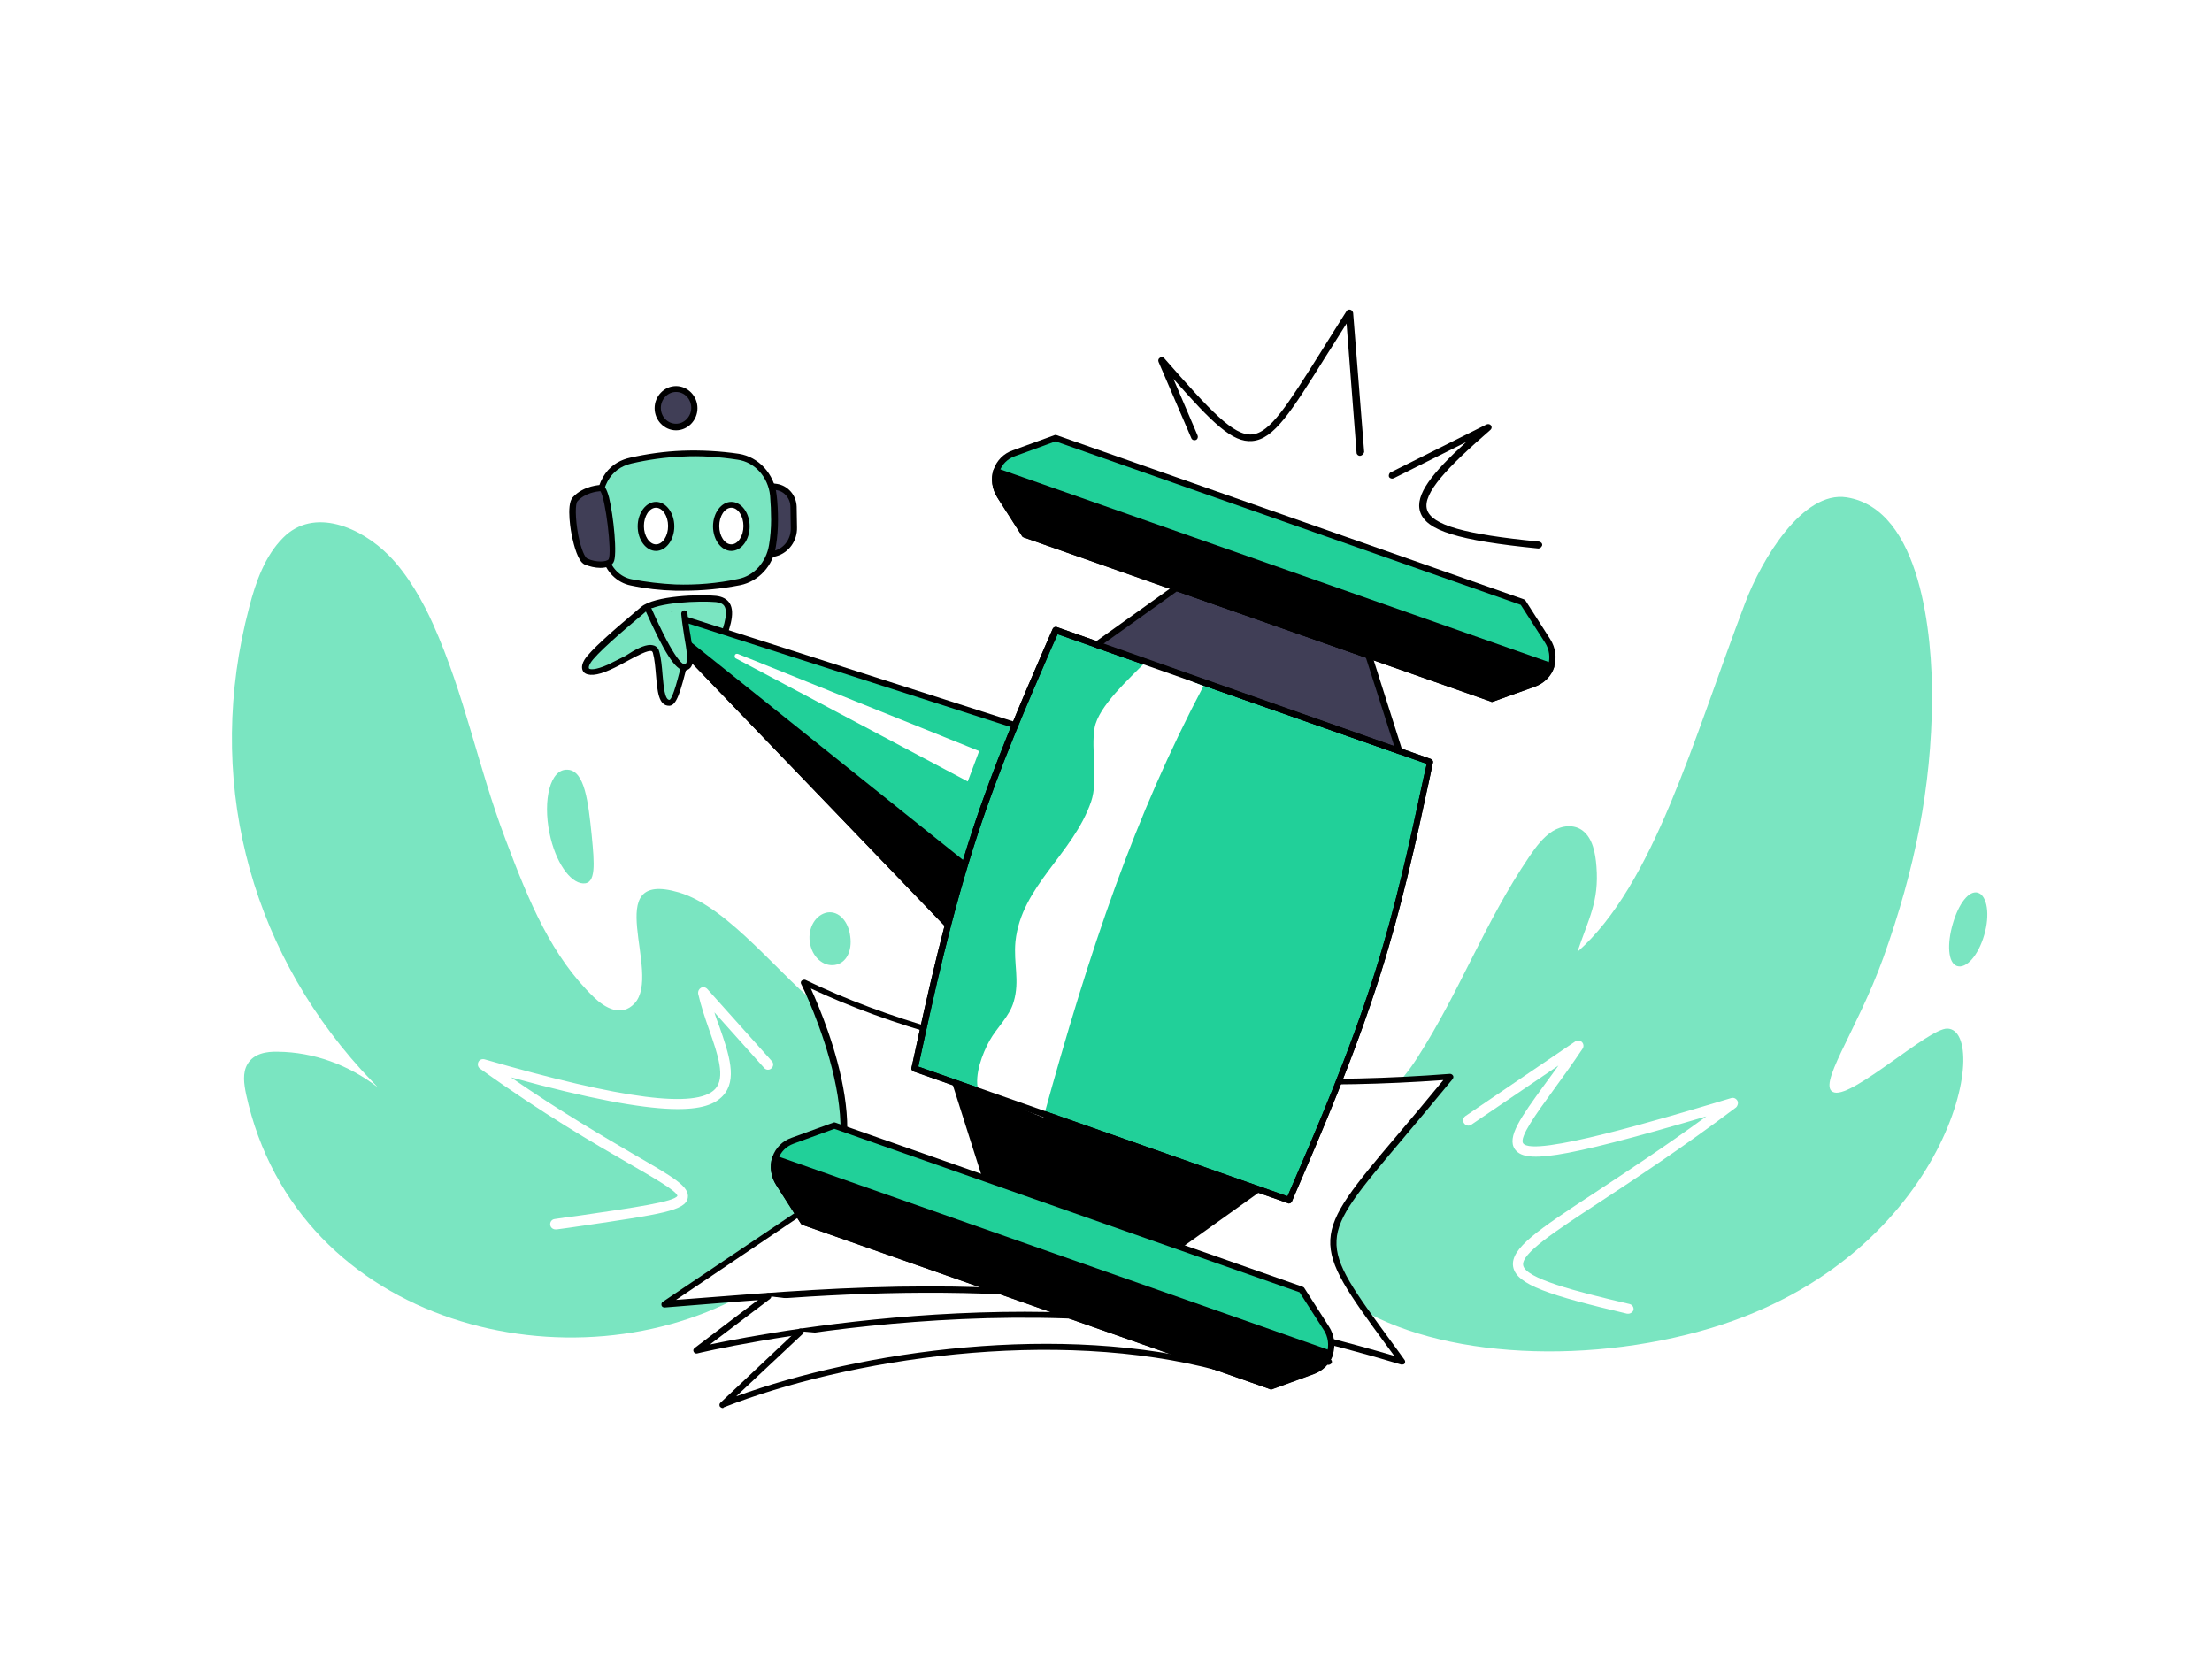 <?xml version="1.0" encoding="utf-8"?>
<!-- Generator: Adobe Illustrator 26.5.0, SVG Export Plug-In . SVG Version: 6.00 Build 0)  -->
<svg version="1.1" xmlns="http://www.w3.org/2000/svg" xmlns:xlink="http://www.w3.org/1999/xlink" x="0px" y="0px"
	 viewBox="0 0 640 480" style="enable-background:new 0 0 640 480;" xml:space="preserve">
<style type="text/css">
	.st0{fill:#7AE5C1;}
	.st1{filter:url(#Adobe_OpacityMaskFilter);}
	.st2{fill:#FFFFFF;}
	.st3{mask:url(#SVGID_1_);}
	.st4{fill:#21D099;}
	.st5{fill:#403E56;}
	.st6{fill:none;stroke:#000000;stroke-width:1.8;stroke-linecap:round;stroke-linejoin:round;stroke-miterlimit:10;}
	.st7{fill:none;stroke:#FFFFFF;stroke-width:3;stroke-linecap:round;stroke-linejoin:round;stroke-miterlimit:10;}
	.st8{filter:url(#Adobe_OpacityMaskFilter_00000175301319877583297510000006268439435524516247_);}
	.st9{mask:url(#SVGID_00000104697297754917007140000006158058092127310489_);}
	.st10{filter:url(#Adobe_OpacityMaskFilter_00000000930078694151878040000016465000445826814369_);}
	.st11{fill:#FFFFFF;stroke:#000000;stroke-width:0.75;stroke-miterlimit:10;}
	.st12{mask:url(#SVGID_00000165206862090600676080000000796671948561962380_);}
	.st13{filter:url(#Adobe_OpacityMaskFilter_00000118382586557083199670000007816891496149145787_);}
	.st14{mask:url(#SVGID_00000052065420171068822180000010651841996184941479_);}
	.st15{fill:#FFFFFF;stroke:#000000;stroke-width:1.8;stroke-linecap:round;stroke-linejoin:round;stroke-miterlimit:10;}
</style>
<g id="_x34_">
</g>
<g id="_x33_">
</g>
<g id="_x32_">
	<g>
		<g>
			<path class="st0" d="M495.2,384.2c-37.9,11.4-82.6,8.4-106.1-8.4c-11.3-8-32.6-24.2-30.9-42.1c0.2-2.1,0.8-4.2,1.9-5.9
				c2.8-4.2,9.6-3.5,14.2-3.4c15.5,0.3,26.2-3.4,35.8-18.4c12.5-19.5,19.3-38.9,32.4-58.2c1.9-2.8,4-5.6,6.7-7.3
				c2.7-1.7,6.3-2.1,8.8-0.1c2.8,2.2,3.6,6.4,3.9,10.3c0.8,10.2-2.3,15.1-5.5,24.7c22.1-19.5,33.3-60.9,48.5-100.9
				c4.8-12.7,16.7-32.6,29.4-30.6c21.6,3.4,24.8,40.1,24.7,58.4c-0.2,25.5-4.9,49.1-14.1,74.8c-7.7,21.4-19.8,37.7-14.1,39
				c5.6,1.3,27.2-18.6,32.6-18.5C576.4,297.8,564.7,363.2,495.2,384.2z"/>
		</g>
		<g>
			<path class="st0" d="M268.1,306.3c-10.7-1.4-20.6-7.2-29.5-13.9c-12.5-9.3-27.5-29.9-42.2-34.2c-23.2-6.8-4.7,23.4-12.8,32.1
				c-3.8,4.1-8.6,1.3-11.8-1.8c-12.2-11.8-18.7-27.4-25.6-45.8c-8-21.1-11.7-41.6-20.9-62.1c-2.8-6.3-7.3-14.4-12.8-19.9
				c-8-8.1-21.7-14.1-30.6-5.1c-5.2,5.2-7.9,12.7-9.8,20.1c-12.9,48.8-0.4,97.5,32.4,133.8c1.6,1.7,3.2,3.4,4.8,5.1
				c-8.4-6.5-18.6-10.2-28.9-10.3c-3.3-0.1-7,0.5-8.8,3.6c-1.5,2.5-1,5.8-0.4,8.7c14.8,67.6,95.2,86.2,145.5,57.1
				C240,360.1,259.4,334,268.1,306.3z"/>
		</g>
		<g>
			<g>
				<path class="st2" d="M233.6,349.5l-41.3,27.8c56.2-4.3,118.3-11.8,213.4,16.6c-29.8-40.9-27-32.2,13.9-82.5
					c-72.8,5.6-142.2-5.6-186.9-27.3C232.7,284.1,258,334.7,233.6,349.5z"/>
				<path d="M405.7,394.8c-0.1,0-0.2,0-0.3,0c-88.7-26.5-148.8-21.7-201.9-17.4c-3.8,0.3-7.5,0.6-11.2,0.9c-0.4,0-0.8-0.2-0.9-0.6
					c-0.1-0.4,0-0.8,0.3-1l41.3-27.8c0,0,0,0,0,0c23.5-14.2-0.9-63.7-1.2-64.2c-0.2-0.3-0.1-0.8,0.2-1s0.7-0.3,1-0.2
					c46.4,22.5,116.1,32.7,186.5,27.2c0.4,0,0.7,0.2,0.9,0.5c0.2,0.3,0.1,0.7-0.1,1c-5.6,6.8-10.4,12.5-14.6,17.5
					c-12.4,14.7-18.7,22.1-19,29.2c-0.4,7.2,5.1,14.6,16,29.5c1.2,1.6,2.4,3.3,3.7,5.1c0.2,0.3,0.2,0.7,0,1
					C406.3,394.7,406,394.8,405.7,394.8z M268.8,372.2c37.6,0,80.8,4.3,134.6,20.1c-0.7-1-1.5-2-2.2-3c-22.3-30.4-22.2-31,3.1-60.9
					c3.9-4.6,8.3-9.8,13.3-15.9c-68.8,5-136.8-4.8-183-26.5c4.7,10.3,21.5,50.8-0.6,64.2l-38.4,25.9c2.6-0.2,5.2-0.4,7.8-0.6
					C223.8,373.9,245.2,372.2,268.8,372.2z"/>
			</g>
			<g>
				<path class="st2" d="M384.3,394c-77.5-28.7-182.9-3.3-182.9-3.3l20.7-15.7"/>
				<path d="M384.3,394.9c-0.1,0-0.2,0-0.3-0.1c-76.3-28.3-181.3-3.5-182.3-3.2c-0.4,0.1-0.8-0.1-1-0.5c-0.2-0.4-0.1-0.8,0.3-1.1
					l20.7-15.7c0.4-0.3,1-0.2,1.3,0.2c0.3,0.4,0.2,1-0.2,1.3l-17.4,13.2c20.1-4.2,111-21.2,179.4,4.2c0.5,0.2,0.7,0.7,0.5,1.2
					C385,394.7,384.7,394.9,384.3,394.9z"/>
			</g>
			<g>
				<path class="st2" d="M352.9,395.8c-50-13.4-110.4-2.5-143.8,10.7l22.6-21.3"/>
				<path d="M209.1,407.4c-0.3,0-0.6-0.2-0.8-0.4c-0.2-0.4-0.2-0.8,0.1-1.1l22.6-21.3c0.4-0.3,0.9-0.3,1.3,0c0.3,0.4,0.3,0.9,0,1.3
					L213,404c36.3-13.2,94-21.5,140.1-9.1c0.5,0.1,0.8,0.6,0.6,1.1c-0.1,0.5-0.6,0.8-1.1,0.6c-47.6-12.8-107.6-3.4-143.2,10.6
					C209.3,407.4,209.2,407.4,209.1,407.4z"/>
			</g>
		</g>
		<g>
			<path class="st0" d="M200.2,183.5c-2.6,8.8-4.3,19.8-6.7,19.8c-3.5,0-2.3-9.5-3.8-14.7c-1-3.4-7.3,1.5-13.6,4.3
				c-5.6,2.5-8.1,1.4-6.2-1.7c1.8-3.1,12.7-12.1,16.2-15.1c3.5-3.1,16.6-3.4,21-3c6.4,0.6,3.3,7.9,0.6,14.9c-2.7,7-4.1,5.6-4.2-3.6
				C203.5,179.8,200.2,183.5,200.2,183.5z"/>
			<path d="M193.6,204.2c-3.1,0-3.4-4.3-3.8-8.8c-0.2-2.3-0.4-4.7-0.9-6.5c-0.1-0.4-0.3-0.4-0.3-0.5c-1.1-0.4-4.2,1.3-7,2.8
				c-1.6,0.9-3.3,1.8-5.1,2.6c-3.7,1.7-6.4,1.9-7.6,0.7c-0.4-0.5-1-1.6,0.2-3.6c1.5-2.5,8.2-8.4,14.4-13.6c0.8-0.7,1.5-1.3,2-1.7
				c3.9-3.3,17.2-3.7,21.7-3.2c1.8,0.2,3.1,0.9,3.9,2.1c1.8,2.9-0.1,7.9-2.2,13.2l-0.3,0.9c-1.5,3.8-2.5,5.2-3.8,5
				c-1.3-0.2-2.1-1.8-2.2-8.9c0-1.3-0.3-1.5-0.3-1.5c-0.2,0-0.8,0.4-1.3,1c-0.7,2.5-1.4,5.1-2,7.6
				C196.9,200.1,195.8,204.2,193.6,204.2C193.6,204.2,193.6,204.2,193.6,204.2z M188.2,186.6c0.4,0,0.7,0.1,1.1,0.2
				c0.5,0.2,1.1,0.6,1.4,1.6c0.6,2,0.8,4.5,1,6.9c0.3,3.2,0.6,7.2,2,7.2c1-0.4,2.6-6.7,3.7-11.2c0.7-2.6,1.3-5.3,2.1-7.9
				c0-0.1,0.1-0.2,0.2-0.3c0.4-0.5,2-2.1,3.4-1.6c1.4,0.5,1.4,2.5,1.4,3.2c0.1,4.7,0.5,6.4,0.7,6.9c0.3-0.4,0.9-1.3,1.8-3.7l0.3-0.9
				c1.7-4.4,3.6-9.5,2.3-11.6c-0.4-0.7-1.3-1.1-2.5-1.2c-4.4-0.4-17.1,0-20.3,2.8c-0.5,0.5-1.2,1-2,1.7c-4.4,3.7-12.6,10.7-14,13.2
				c-0.5,0.8-0.5,1.3-0.4,1.5c0.2,0.3,1.7,0.6,5.5-1.1c1.7-0.8,3.3-1.7,5-2.5C183.8,187.9,186.3,186.6,188.2,186.6z"/>
		</g>
		<g>
			<path class="st5" d="M223.1,140.7l1.6,0.2c2.8,0.4,4.8,2.8,4.9,5.8l0.1,6c0.1,3.4-2.1,6.5-5.3,7.4l-1.8,0.5"/>
			<path d="M222.7,161.5c-0.4,0-0.7-0.3-0.9-0.6c-0.1-0.5,0.1-1,0.6-1.1l1.8-0.5c2.8-0.8,4.7-3.5,4.6-6.6l-0.1-6
				c0-2.5-1.8-4.6-4.1-4.9l-1.6-0.2c-0.5-0.1-0.8-0.5-0.8-1c0.1-0.5,0.5-0.8,1-0.8l1.6,0.2c3.2,0.5,5.6,3.3,5.7,6.6l0.1,6
				c0.1,3.9-2.4,7.3-5.9,8.3l-1.8,0.5C222.9,161.5,222.8,161.5,222.7,161.5z"/>
		</g>
		<g>
			<path class="st0" d="M182.6,168.5c-3.7-0.7-6.6-3.6-7.5-7.5c-1-4.2-1.6-5.5-1.9-10.9l0,0c-0.8-10.7,3.5-15.6,9.3-16.9
				c4.3-1,9.2-1.8,14.8-2c6.1-0.3,11.5,0.2,16.2,0.9c5.4,0.9,9.5,5.4,10.1,11.1c0.2,2.2,0.4,4.6,0.3,7.2c0,2.7-0.3,5.2-0.6,7.4
				c-0.8,5.3-4.6,9.5-9.6,10.5c-5.2,1.1-11.5,1.8-18.4,1.6C190.6,169.8,186.3,169.3,182.6,168.5z"/>
			<path d="M197.8,170.9c-0.8,0-1.6,0-2.4,0c-4.3-0.1-8.7-0.6-12.9-1.5l0,0c-4-0.8-7.2-4-8.2-8.1c-0.2-0.7-0.3-1.3-0.5-1.9
				c-0.7-2.9-1.2-4.6-1.4-9.2c-0.9-12.6,4.9-16.7,10-17.8c4.9-1.1,9.9-1.8,15-2c5.5-0.2,11,0.1,16.4,0.9c5.7,0.9,10.2,5.8,10.9,11.9
				c0.3,2.4,0.4,4.9,0.4,7.3c0,2.5-0.2,5.1-0.6,7.5c-0.8,5.7-5,10.2-10.3,11.3C208.6,170.4,203.2,170.9,197.8,170.9z M182.8,167.6
				c4.2,0.8,8.4,1.3,12.6,1.5c6,0.2,12.2-0.3,18.2-1.6c4.6-0.9,8.1-4.9,8.9-9.8c0.4-2.4,0.6-4.9,0.6-7.3c0-2.3-0.1-4.7-0.3-7.1
				c-0.6-5.3-4.4-9.6-9.4-10.3c-5.2-0.8-10.6-1.2-16-0.9c-5,0.2-9.9,0.9-14.7,2c-6.3,1.5-9.3,7-8.6,16c0.2,4.5,0.6,6,1.4,8.9
				c0.1,0.6,0.3,1.2,0.5,1.9C176.8,164.3,179.5,167,182.8,167.6L182.8,167.6z"/>
		</g>
		<g>
			<ellipse class="st2" cx="211.6" cy="152.3" rx="4.4" ry="6.2"/>
			<path d="M211.6,159.4c-2.9,0-5.3-3.2-5.3-7.1s2.4-7.1,5.3-7.1s5.3,3.2,5.3,7.1S214.5,159.4,211.6,159.4z M211.6,146.9
				c-1.9,0-3.5,2.4-3.5,5.3s1.6,5.3,3.5,5.3s3.5-2.4,3.5-5.3S213.5,146.9,211.6,146.9z"/>
		</g>
		<g>
			<ellipse class="st2" cx="189.8" cy="152.3" rx="4.4" ry="6.2"/>
			<path d="M189.8,159.4c-2.9,0-5.3-3.2-5.3-7.1s2.4-7.1,5.3-7.1s5.3,3.2,5.3,7.1S192.7,159.4,189.8,159.4z M189.8,146.9
				c-1.9,0-3.5,2.4-3.5,5.3s1.6,5.3,3.5,5.3s3.5-2.4,3.5-5.3S191.7,146.9,189.8,146.9z"/>
		</g>
		<g>
			<ellipse class="st5" cx="195.6" cy="118.1" rx="5.3" ry="5.5"/>
			<path d="M195.6,124.5c-3.4,0-6.2-2.9-6.2-6.4c0-3.5,2.8-6.4,6.2-6.4s6.2,2.9,6.2,6.4C201.8,121.6,199,124.5,195.6,124.5z
				 M195.6,113.4c-2.4,0-4.4,2.1-4.4,4.6c0,2.6,2,4.6,4.4,4.6s4.4-2.1,4.4-4.6C200,115.5,198.1,113.4,195.6,113.4z"/>
		</g>
		<g>
			<path class="st5" d="M174,141.2c2.1,1.1,4,19.2,2.8,21.1c-0.9,1.4-4.6,1.4-7.3,0.1s-5-15.8-3.1-18
				C169.3,141.2,174,141.2,174,141.2z"/>
			<path d="M173.7,164.3c-1.5,0-3.2-0.4-4.6-1c-1.9-0.9-3-5.4-3.6-8c-0.2-0.9-1.8-9.2,0.2-11.4c3.2-3.5,8.1-3.6,8.3-3.6
				c0.2,0,0.3,0,0.4,0.1c0.5,0.3,1.1,0.9,1.8,3.5c1.3,5.2,2.5,16.9,1.3,18.8C176.9,163.8,175.4,164.3,173.7,164.3z M173.7,142.1
				c-1.1,0.1-4.4,0.5-6.6,2.9c-0.7,0.7-0.7,4.9,0.2,9.8c0.9,4.5,2,6.5,2.6,6.8c2.5,1.2,5.7,1,6.2,0.2
				C177.1,159.9,175.2,144.2,173.7,142.1z"/>
		</g>
		<g>
			<g>
				<polygon class="st4" points="274.3,267.7 194.2,184.4 194.2,177.9 293.7,209.8 				"/>
				<path d="M274.3,268.6c-0.2,0-0.5-0.1-0.6-0.3l-80.1-83.3c-0.2-0.2-0.3-0.4-0.3-0.6v-6.5c0-0.3,0.1-0.6,0.4-0.7
					c0.2-0.2,0.5-0.2,0.8-0.1L294,209c0.2,0.1,0.4,0.2,0.5,0.5c0.1,0.2,0.1,0.5,0,0.7L275.1,268c-0.1,0.3-0.3,0.5-0.7,0.6
					C274.4,268.6,274.3,268.6,274.3,268.6z M195.1,184.1l78.8,81.9l18.7-55.6l-97.5-31.3V184.1z"/>
			</g>
			<g>
				<polygon points="194.2,182.4 279.9,251 274.3,267.7 194.2,184.4 				"/>
				<path d="M274.3,268.6c-0.2,0-0.5-0.1-0.6-0.3l-80.1-83.3c-0.2-0.2-0.3-0.4-0.3-0.6v-2c0-0.3,0.2-0.7,0.5-0.8
					c0.3-0.1,0.7-0.1,1,0.1l85.7,68.6c0.3,0.2,0.4,0.6,0.3,1l-5.6,16.7c-0.1,0.3-0.3,0.5-0.7,0.6
					C274.4,268.6,274.3,268.6,274.3,268.6z M195.9,184.9l78,81.1l4.9-14.7L195.9,184.9z"/>
			</g>
			<g>
				<g>
					<path class="st4" d="M318.8,328.3l54.2,19c8.5-19.7,17.9-41.2,25.5-65.3c6.8-21.5,11.1-42.4,15.3-61.5c-37.1-13-17-6-54.2-19
						s-17-6-54.2-19c-7.7,17.9-16.3,37.2-23.4,58.7c-7.8,24-12.8,47.1-17.4,68.1L318.8,328.3z"/>
					<path d="M372.9,348.2c-0.1,0-0.2,0-0.3-0.1l-108.3-38.1c-0.4-0.2-0.7-0.6-0.6-1l0.3-1.3c4.4-20.3,9.5-43.4,17.2-67
						c6.4-19.6,14-37.1,21.3-54l2.1-4.8c0.2-0.4,0.7-0.6,1.1-0.5L414,219.6c0.4,0.2,0.7,0.6,0.6,1l-1.1,5.2
						c-3.9,18.1-8,36.8-14.2,56.4c-7.5,23.6-16.8,45.2-25,64.2l-0.5,1.2C373.6,348,373.3,348.2,372.9,348.2z M265.7,308.6
						l106.8,37.5l0.2-0.4c8.2-19,17.5-40.5,25-64c6.2-19.6,10.2-38.2,14.1-56.3l1-4.4l-106.8-37.5l-1.8,4
						c-7.3,16.9-14.9,34.3-21.3,53.8c-7.7,23.5-12.7,46.5-17.1,66.8L265.7,308.6z"/>
				</g>
				<g>
					<polygon class="st5" points="404.8,217.3 317.3,186.6 340.3,170.1 395.9,189.6 					"/>
					<path d="M404.8,218.2c-0.1,0-0.2,0-0.3-0.1L317,187.4c-0.3-0.1-0.5-0.4-0.6-0.7c0-0.3,0.1-0.7,0.4-0.9l23.1-16.5
						c0.2-0.2,0.5-0.2,0.8-0.1l55.6,19.5c0.3,0.1,0.5,0.3,0.6,0.6l8.8,27.7c0.1,0.3,0,0.7-0.2,0.9
						C405.2,218.1,405,218.2,404.8,218.2z M319.2,186.3l84.2,29.6l-8.2-25.6l-54.7-19.2L319.2,186.3z"/>
				</g>
				<g>
					<polygon points="276.5,313.4 364,344.2 340.9,360.7 285.3,341.1 					"/>
					<path d="M340.9,361.6c-0.1,0-0.2,0-0.3-0.1L285,342c-0.3-0.1-0.5-0.3-0.6-0.6l-8.8-27.7c-0.1-0.3,0-0.7,0.2-0.9
						c0.2-0.2,0.6-0.3,0.9-0.2l87.5,30.7c0.3,0.1,0.5,0.4,0.6,0.7c0,0.3-0.1,0.7-0.4,0.9l-23.1,16.5
						C341.3,361.5,341.1,361.6,340.9,361.6z M286.1,340.4l54.7,19.2l21.3-15.2l-84.2-29.6L286.1,340.4z"/>
				</g>
				<g>
					<path class="st4" d="M364.1,178.4l-67.6-23.8l-7.1-11.1c-3-4.7-1.1-10.5,4-12.4l12.1-4.4l67.6,23.8l67.6,23.8l7.1,11.1
						c3,4.7,1.1,10.5-4,12.4l-12.1,4.4L364.1,178.4z"/>
					<path d="M431.7,203.1c-0.1,0-0.2,0-0.3-0.1l-135.2-47.5c-0.2-0.1-0.4-0.2-0.5-0.4l-7.1-11.1c-1.6-2.5-2-5.5-1.1-8.2
						c0.9-2.6,2.9-4.6,5.5-5.5l12.1-4.4c0.2-0.1,0.4-0.1,0.6,0l135.2,47.5c0.2,0.1,0.4,0.2,0.5,0.4l7.1,11.1c1.6,2.5,2,5.5,1.1,8.2
						c-0.9,2.6-2.9,4.6-5.5,5.5L432,203C431.9,203,431.8,203.1,431.7,203.1z M364.4,177.6l67.3,23.6l11.8-4.3
						c2.2-0.8,3.7-2.4,4.4-4.4c0.7-2.1,0.4-4.6-0.9-6.6l-7-10.9l-134.6-47.3l-11.8,4.3c-2.2,0.8-3.7,2.4-4.4,4.4
						c-0.7,2.1-0.4,4.6,0.9,6.6l7,10.9L364.4,177.6z"/>
				</g>
				<g>
					<path class="st4" d="M300.1,377.3l-67.6-23.8l-7.1-11.1c-3-4.7-1.1-10.5,4-12.4l12.1-4.4l67.6,23.8l67.6,23.8l7.1,11.1
						c3,4.7,1.1,10.5-4,12.4l-12.1,4.4L300.1,377.3z"/>
					<path d="M367.7,402c-0.1,0-0.2,0-0.3-0.1l-135.2-47.5c-0.2-0.1-0.4-0.2-0.5-0.4l-7.1-11.1c-1.6-2.5-2-5.5-1.1-8.2
						c0.9-2.6,2.9-4.6,5.5-5.5l12.1-4.4c0.2-0.1,0.4-0.1,0.6,0l135.2,47.5c0.2,0.1,0.4,0.2,0.5,0.4l7.1,11.1c1.6,2.5,2,5.5,1.1,8.2
						c-0.9,2.6-2.9,4.6-5.5,5.5l-12.1,4.4C367.9,402,367.8,402,367.7,402z M300.4,376.5l67.3,23.6l11.8-4.3c2.2-0.8,3.7-2.4,4.4-4.4
						c0.7-2.1,0.4-4.6-0.9-6.6l-7-10.9l-134.6-47.3l-11.8,4.3c-2.2,0.8-3.7,2.4-4.4,4.4c-0.7,2.1-0.4,4.6,0.9,6.6l7,10.9
						L300.4,376.5z"/>
				</g>
				<g>
					<path d="M448.8,192.7c-0.7,2.3-2.5,4.2-5,5.1l-12.1,4.4l-135.2-47.5l-7.1-11.1c-1.5-2.3-1.8-5-1.1-7.3L448.8,192.7z"/>
					<path d="M431.7,203.1c-0.1,0-0.2,0-0.3-0.1l-135.2-47.5c-0.2-0.1-0.4-0.2-0.5-0.4l-7.1-11.1c-1.6-2.5-2-5.4-1.2-8
						c0.1-0.2,0.2-0.4,0.5-0.5c0.2-0.1,0.5-0.1,0.7,0l160.5,56.4c0.5,0.2,0.7,0.7,0.6,1.1c-0.8,2.6-2.9,4.7-5.6,5.7L432,203
						C431.9,203,431.8,203.1,431.7,203.1z M297.1,153.9l134.6,47.3l11.8-4.3c1.9-0.7,3.4-2,4.2-3.7l-158.7-55.8
						c-0.3,1.9,0.1,3.9,1.2,5.6L297.1,153.9z"/>
				</g>
				<g>
					<path d="M384.8,391.6c-0.7,2.3-2.5,4.2-5,5.1l-12.1,4.4l-135.2-47.5l-7.1-11.1c-1.5-2.3-1.8-5-1.1-7.3L384.8,391.6z"/>
					<path d="M367.7,402c-0.1,0-0.2,0-0.3-0.1l-135.2-47.5c-0.2-0.1-0.4-0.2-0.5-0.4l-7.1-11.1c-1.6-2.5-2-5.4-1.2-8
						c0.1-0.2,0.2-0.4,0.5-0.5c0.2-0.1,0.5-0.1,0.7,0l160.5,56.4c0.5,0.2,0.7,0.7,0.6,1.1c-0.8,2.6-2.9,4.7-5.6,5.7l-12.1,4.4
						C367.9,402,367.8,402,367.7,402z M233.1,352.8l134.6,47.3l11.8-4.3c1.9-0.7,3.4-2,4.2-3.7l-158.7-55.8
						c-0.3,1.9,0.1,3.9,1.2,5.6L233.1,352.8z"/>
				</g>
			</g>
			<g>
				<path class="st2" d="M301.9,323.3c-7.1-2.6-11.8-5.4-18.9-8c-1.1-4.3,1.2-10.4,3.3-14.2s5.8-7,7-11.3c1.8-6.1-0.1-11,0.5-17.4
					c1.7-16.1,16.7-25.3,21.9-40.5c2.1-6.1-0.1-15,1-21.3s10.3-14.5,14.7-19l16.8,6.9C328.4,236,315.4,274.2,301.9,323.3z"/>
			</g>
			<g>
				<path d="M372.9,348.2c-0.1,0-0.2,0-0.3-0.1l-108.3-38.1c-0.4-0.2-0.7-0.6-0.6-1l0.3-1.3c4.4-20.3,9.5-43.4,17.2-67
					c6.4-19.6,14-37.1,21.3-54l2.1-4.8c0.2-0.4,0.7-0.6,1.1-0.5L414,219.6c0.4,0.2,0.7,0.6,0.6,1l-1.1,5.2
					c-3.9,18.1-8,36.8-14.2,56.4c-7.5,23.6-16.8,45.2-25,64.2l-0.5,1.2C373.6,348,373.3,348.2,372.9,348.2z M265.7,308.6l106.8,37.5
					l0.2-0.4c8.2-19,17.5-40.5,25-64c6.2-19.6,10.2-38.2,14.1-56.3l1-4.4l-106.8-37.5l-1.8,4c-7.3,16.9-14.9,34.3-21.3,53.8
					c-7.7,23.5-12.7,46.5-17.1,66.8L265.7,308.6z"/>
			</g>
		</g>
		<g>
			<path class="st0" d="M187.4,175.8c3.4,7.8,8.4,18.4,11.2,17.3c2.6-1,0-8.6-0.5-15.5"/>
			<path d="M198.1,194c-2.7,0-6-5.3-11.6-17.9c-0.2-0.5,0-1,0.5-1.2c0.5-0.2,1,0,1.2,0.5c7.4,16.8,9.6,16.9,10,16.8
				c1.1-0.4,0.4-4.6-0.2-7.9c-0.3-2.1-0.7-4.4-0.9-6.7c0-0.5,0.3-0.9,0.8-1c0.5,0,0.9,0.3,1,0.8c0.2,2.2,0.5,4.4,0.9,6.5
				c0.8,5,1.5,8.9-0.9,9.9C198.7,194,198.4,194,198.1,194z"/>
		</g>
		<g>
			<path d="M393.5,131.9c-0.5,0-1-0.4-1-0.9l-2.9-37.4c-2.2,3.5-4.2,6.7-6,9.5c-10,16-15,24-21.3,24.5c-5.7,0.5-11.5-5.2-22.8-18
				l7,16.4c0.2,0.5,0,1.1-0.5,1.3c-0.5,0.2-1.1,0-1.3-0.5l-9.5-22.1c-0.2-0.5,0-1,0.4-1.2c0.4-0.3,1-0.2,1.3,0.2
				c13.3,15.2,20,22.4,25.3,22c5.3-0.4,10.4-8.7,19.8-23.6c2.2-3.6,4.8-7.6,7.6-12.1c0.2-0.4,0.7-0.5,1.1-0.4
				c0.4,0.1,0.7,0.5,0.8,0.9l3.2,40.3C394.5,131.4,394.1,131.8,393.5,131.9C393.5,131.9,393.5,131.9,393.5,131.9z"/>
		</g>
		<g>
			<path d="M445.1,158.7C445,158.7,445,158.7,445.1,158.7c-23.2-2.3-32.5-5.2-34.2-10.6c-1.6-4.9,3.5-11.3,13.3-20.2l-21,10.5
				c-0.5,0.2-1.1,0-1.3-0.4s0-1.1,0.4-1.3l27.8-13.9c0.5-0.2,1-0.1,1.3,0.3c0.3,0.4,0.2,1-0.2,1.3c-12.1,10.5-19.8,18.4-18.3,23.1
				c1.4,4.4,10.8,7.1,32.4,9.2c0.5,0.1,1,0.5,0.9,1.1C446,158.3,445.6,158.7,445.1,158.7z"/>
		</g>
		<g>
			<path class="st2" d="M160.7,355.7c-0.7,0-1.4-0.5-1.5-1.3c-0.1-0.8,0.4-1.6,1.3-1.7c2.5-0.4,4.9-0.7,7.2-1
				c15.9-2.3,27.4-4,28.3-5.7c-0.2-1.4-7-5.3-14.1-9.4c-9.9-5.7-24.9-14.4-43-27.4c-0.6-0.4-0.8-1.2-0.5-1.9c0.3-0.7,1.1-1,1.8-0.8
				c40.1,11.6,61.3,14.3,66.7,8.6c3.1-3.3,0.8-10-1.7-17.1c-1.2-3.4-2.4-7-3.2-10.5c-0.1-0.7,0.2-1.3,0.8-1.7
				c0.6-0.3,1.3-0.2,1.8,0.3l18.7,20.9c0.6,0.6,0.5,1.6-0.1,2.1c-0.6,0.6-1.6,0.5-2.1-0.1l-14.4-16.1c0.4,1.4,0.9,2.7,1.4,4
				c2.8,8,5.4,15.6,1,20.2c-4.3,4.5-15.1,7.3-61.3-5.4c14.8,10.2,27.1,17.3,35.6,22.3c11.4,6.6,16.2,9.3,15.6,12.6
				c-0.7,3.7-7.7,4.7-30.8,8.1c-2.2,0.3-4.6,0.7-7.1,1C160.8,355.7,160.7,355.7,160.7,355.7z"/>
		</g>
		<g>
			<path class="st2" d="M471.1,380.1c-0.1,0-0.2,0-0.3,0c-22.5-5.3-32.1-8.4-33-13.6c-0.9-5.3,7.3-10.7,23.6-21.4
				c8.9-5.9,19.7-12.9,32.3-22.1c-44,13-52.6,13.4-55.4,9.5c-2.4-3.5,1.7-9.2,8.6-18.7c1.3-1.7,2.6-3.6,4-5.5l-25.2,17.1
				c-0.7,0.5-1.6,0.3-2.1-0.4c-0.5-0.7-0.3-1.6,0.4-2.1l31.8-21.6c0.6-0.4,1.4-0.3,1.9,0.2c0.5,0.5,0.6,1.3,0.2,1.9
				c-3,4.5-6,8.6-8.6,12.2c-4.8,6.6-9.8,13.5-8.6,15.2c2.9,4.1,40.2-7.1,60.2-13.1c0.7-0.2,1.4,0.1,1.8,0.8c0.3,0.6,0.1,1.4-0.4,1.9
				c-15.7,11.8-28.8,20.4-39.3,27.3c-13.3,8.7-22.9,15-22.3,18.4c0.7,3.8,14.9,7.5,30.8,11.2c0.8,0.2,1.3,1,1.1,1.8
				C472.4,379.6,471.8,380.1,471.1,380.1z"/>
		</g>
		<g>
			<path class="st2" d="M283.3,217.3l-69.8-28.1c-0.4-0.1-0.8,0-0.9,0.4l0,0c-0.1,0.4,0,0.8,0.3,0.9l67.1,35.6L283.3,217.3z"/>
		</g>
		<g>
			<g>
				<path class="st0" d="M171.2,241.7c0.8,8.3,1.3,14.1-2.5,13.9s-8-6.2-9.7-14.5c-2-9.7,0.2-18.7,5.2-18.4
					C169.2,222.9,170.2,232.1,171.2,241.7z"/>
			</g>
			<g>
				<path class="st0" d="M574.1,270.5c-1.7,5.9-5.2,9.9-7.9,9c-2.6-0.9-2.9-6.4-1.2-12.2c1.7-5.9,4.7-9.8,7.3-9
					C575,259.2,575.8,264.7,574.1,270.5z"/>
			</g>
			<g>
				<path class="st0" d="M234.3,272.6c-0.6-4.2,1.7-8,5.1-8.6c3.4-0.5,6.1,2.7,6.6,6.9c0.6,4.2-1.1,7.8-4.5,8.3
					C238.1,279.7,234.9,276.8,234.3,272.6z"/>
			</g>
		</g>
	</g>
</g>
<g id="_x31_">
</g>
</svg>
